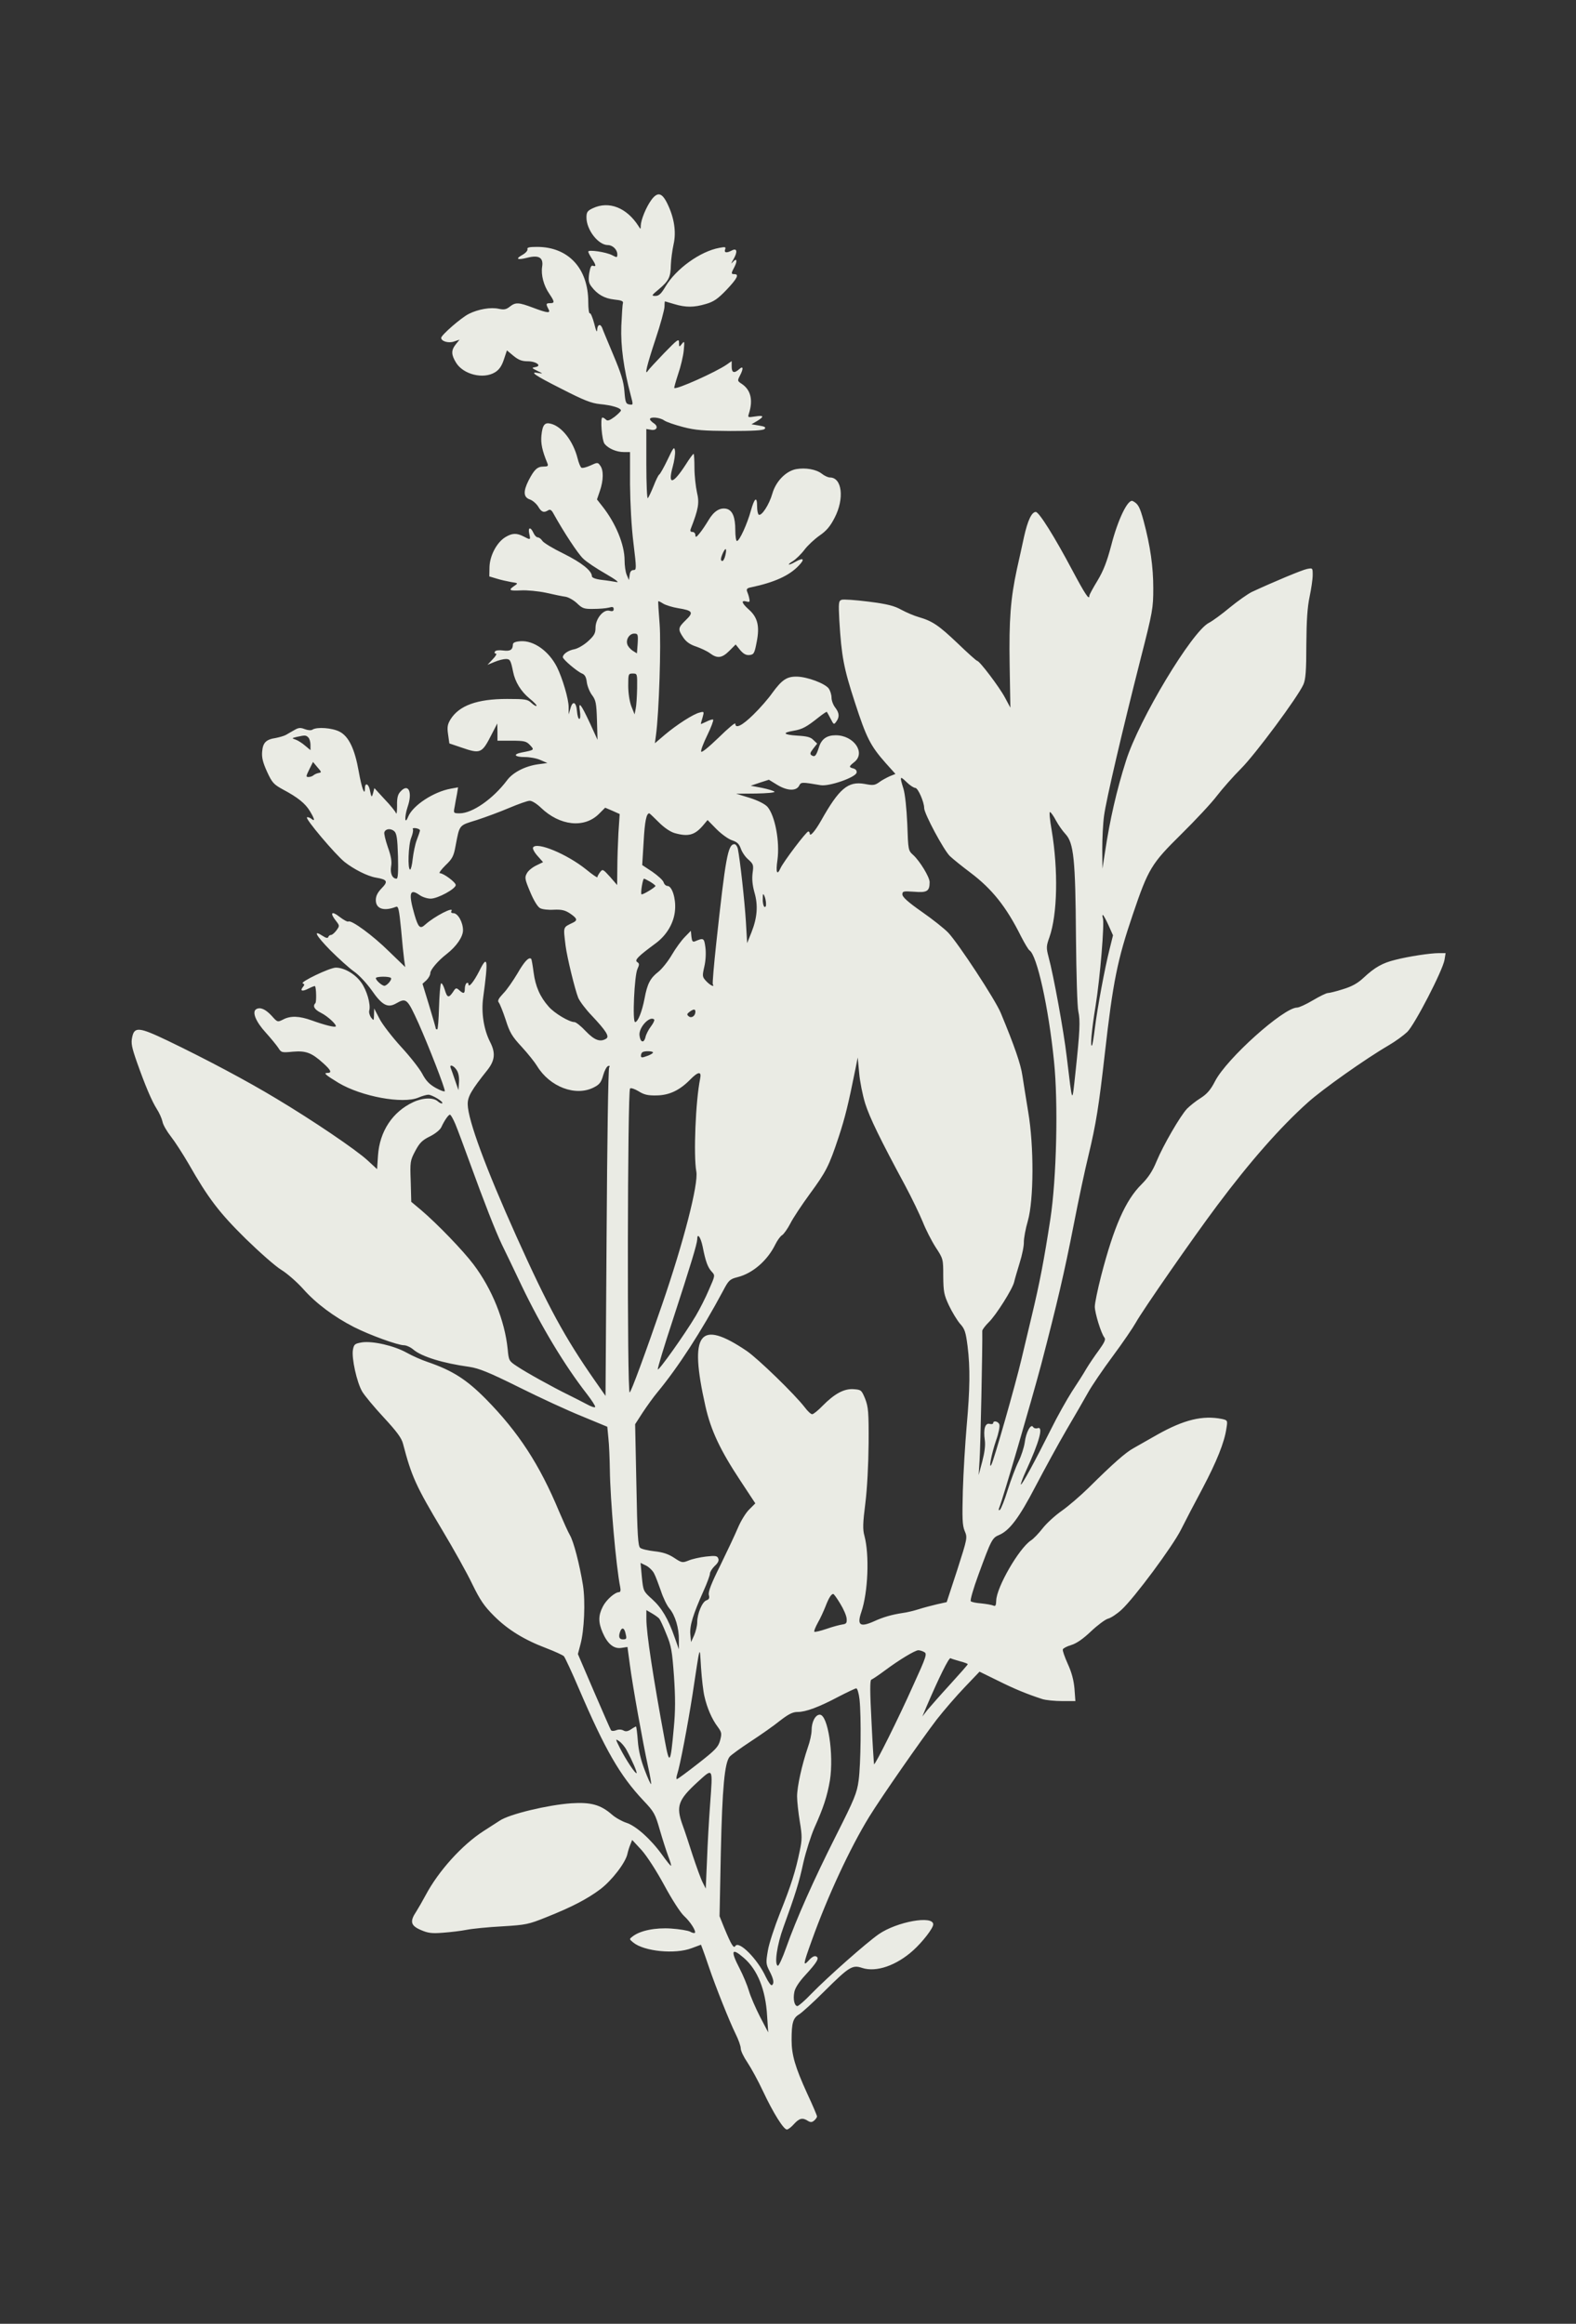 <?xml version="1.0" standalone="no"?>
<!DOCTYPE svg PUBLIC "-//W3C//DTD SVG 20010904//EN"
 "http://www.w3.org/TR/2001/REC-SVG-20010904/DTD/svg10.dtd">
<svg version="1.0" xmlns="http://www.w3.org/2000/svg"
 width="868pt" height="1280pt" viewBox="0 0 868 1280"
 preserveAspectRatio="xMidYMid meet">
<rect x="0" y="0" width="868" height="1280" fill="#333333" stroke="none"/>
<g transform="translate(0,1280) scale(0.1,-0.1)"
fill="#eaebe4" stroke="none">
<path d="M3587 11698 c-28 -38 -57 -109 -58 -141 0 -21 -1 -21 -12 -3 -65 102
-163 141 -252 99 -30 -14 -35 -22 -35 -51 0 -68 65 -152 118 -152 26 0 52 -25
52 -51 0 -18 -2 -19 -28 -5 -34 18 -132 32 -132 20 0 -5 9 -22 20 -39 23 -35
25 -46 6 -39 -10 4 -15 -8 -21 -42 -5 -38 -3 -52 12 -72 33 -44 72 -66 126
-72 40 -4 51 -9 48 -20 -3 -8 -6 -65 -9 -126 -4 -111 13 -235 52 -382 14 -53
14 -53 -7 -50 -20 3 -23 11 -28 73 -4 54 -19 100 -61 200 -30 72 -58 138 -61
148 -10 26 -27 20 -28 -10 0 -18 -7 -5 -16 34 -9 34 -20 60 -24 57 -5 -3 -9
25 -9 62 0 186 -110 304 -282 304 -42 0 -56 -3 -53 -12 3 -7 -9 -21 -26 -31
-42 -23 -32 -31 24 -17 65 17 91 1 83 -49 -7 -45 8 -104 40 -150 29 -43 30
-51 4 -51 -23 0 -24 -4 -10 -31 15 -26 -2 -25 -84 6 -80 30 -96 31 -128 6 -20
-16 -32 -18 -61 -12 -44 10 -113 -2 -165 -28 -42 -21 -152 -117 -152 -132 0
-19 41 -31 71 -20 l30 10 -21 -26 c-26 -33 -25 -57 2 -101 40 -65 150 -92 214
-53 23 14 37 34 49 70 l17 51 36 -30 c28 -23 47 -30 78 -30 48 0 81 -26 42
-32 -21 -4 -20 -5 12 -21 31 -15 32 -16 8 -12 -57 11 -24 -12 125 -87 123 -63
163 -79 212 -84 64 -6 115 -21 115 -35 0 -4 -16 -20 -35 -35 -27 -20 -39 -24
-47 -16 -7 7 -15 12 -20 12 -13 0 -3 -127 12 -145 21 -26 66 -45 105 -45 l35
0 0 -177 c1 -106 8 -238 19 -325 17 -141 17 -148 0 -148 -12 0 -19 -9 -21 -27
l-4 -28 -12 28 c-7 16 -12 52 -12 81 0 86 -49 205 -123 298 l-29 37 16 47 c20
58 21 114 2 139 -13 19 -15 19 -54 1 -22 -10 -45 -16 -50 -12 -5 3 -15 27 -21
52 -24 94 -86 175 -147 190 -34 9 -46 -6 -52 -65 -4 -44 4 -83 33 -153 6 -15
2 -18 -22 -18 -34 0 -51 -17 -82 -77 -30 -60 -28 -92 7 -104 15 -5 36 -23 46
-39 18 -31 31 -36 55 -21 11 7 19 2 30 -19 56 -101 134 -220 163 -247 18 -18
74 -55 123 -83 57 -33 79 -50 60 -46 -16 3 -54 9 -82 12 -33 4 -53 12 -53 20
0 30 -57 75 -155 124 -58 28 -111 60 -118 71 -6 10 -18 19 -25 19 -7 0 -18 11
-24 25 -16 35 -31 31 -23 -5 8 -35 7 -35 -31 -15 -39 20 -63 19 -101 -4 -47
-29 -85 -101 -87 -164 l-1 -52 40 -12 c22 -7 58 -15 80 -19 39 -6 40 -6 18
-21 -35 -24 -28 -28 36 -25 33 2 95 -4 138 -13 43 -10 92 -20 108 -22 17 -3
45 -19 63 -36 29 -28 39 -32 90 -31 31 0 69 3 85 7 21 6 27 4 27 -8 0 -11 -6
-14 -24 -9 -33 8 -76 -44 -76 -94 0 -30 -7 -43 -41 -74 -23 -21 -56 -40 -75
-44 -34 -6 -64 -27 -64 -44 0 -12 80 -80 106 -90 15 -6 23 -20 26 -48 3 -22
16 -54 29 -71 21 -28 24 -45 27 -139 l3 -107 -41 90 c-51 109 -65 127 -56 68
4 -25 2 -43 -3 -43 -6 0 -11 19 -13 42 -4 52 -24 61 -36 16 l-10 -33 0 40 c0
45 -34 159 -64 220 -45 89 -128 148 -201 143 -29 -2 -42 -8 -42 -18 -1 -30
-15 -38 -54 -33 -23 3 -41 1 -45 -6 -4 -6 -2 -11 5 -11 7 0 0 -14 -17 -31
l-29 -31 39 16 c21 9 49 16 62 16 23 0 27 -6 40 -70 11 -56 43 -108 90 -147
25 -20 42 -38 39 -41 -3 -3 -15 4 -28 16 -21 20 -34 22 -134 22 -165 0 -264
-36 -312 -113 -16 -27 -19 -42 -13 -82 l7 -50 65 -22 c107 -37 114 -34 168 72
l31 60 1 -47 0 -48 78 0 c70 0 81 -3 101 -24 25 -27 26 -27 -46 -41 -50 -10
-39 -25 17 -25 28 0 67 -7 88 -17 l37 -16 -52 -7 c-71 -10 -139 -45 -171 -89
-76 -101 -190 -181 -260 -181 -34 0 -35 1 -28 35 3 19 9 51 13 71 l6 37 -39
-7 c-96 -17 -211 -93 -236 -155 -19 -48 -21 -1 -3 54 29 83 4 134 -40 84 -14
-15 -19 -35 -18 -77 0 -31 -2 -50 -6 -41 -3 9 -31 44 -63 77 l-56 61 -7 -27
c-8 -28 -9 -26 -19 21 -8 32 -26 36 -26 5 0 -48 -18 1 -34 92 -22 125 -55 194
-106 220 -41 21 -124 27 -149 11 -7 -5 -25 -4 -43 3 -23 9 -34 8 -56 -5 -15
-8 -36 -21 -47 -27 -11 -6 -36 -13 -56 -17 -54 -8 -71 -26 -75 -75 -3 -33 4
-60 27 -111 28 -61 37 -70 88 -98 81 -43 123 -77 148 -119 26 -43 30 -60 8
-42 -8 6 -19 10 -24 8 -14 -4 155 -204 207 -246 51 -40 125 -78 172 -86 64
-11 69 -21 32 -59 -22 -23 -32 -42 -32 -65 0 -48 44 -63 111 -37 13 5 17 -12
28 -122 6 -70 14 -147 17 -169 l6 -41 -89 86 c-90 89 -208 175 -224 165 -5 -3
-27 9 -49 26 -44 35 -55 22 -19 -23 20 -26 20 -27 2 -52 -10 -13 -23 -25 -30
-25 -6 0 -13 -5 -15 -12 -3 -7 -13 -5 -31 7 -55 36 -38 3 42 -79 46 -46 104
-98 129 -116 27 -18 69 -63 98 -103 58 -84 89 -101 136 -74 56 32 61 27 123
-109 56 -126 145 -354 145 -374 0 -5 -22 2 -49 17 -36 20 -55 40 -75 78 -14
27 -67 95 -117 149 -50 55 -104 125 -119 155 l-29 56 -1 -35 c-1 -33 -1 -34
-16 -15 -8 11 -13 29 -10 39 9 34 -14 113 -45 155 -33 46 -93 81 -139 81 -34
0 -202 -81 -182 -87 10 -4 10 -8 1 -19 -19 -23 -4 -27 31 -9 18 9 33 15 35 13
7 -7 9 -88 2 -94 -16 -16 -5 -35 31 -53 38 -19 89 -67 81 -75 -6 -6 -62 8
-131 33 -69 25 -118 27 -159 5 -30 -15 -31 -15 -62 20 -35 38 -64 50 -86 37
-24 -15 -2 -69 53 -129 28 -31 59 -69 69 -84 16 -26 19 -27 80 -21 72 6 103
-5 168 -64 42 -38 49 -53 22 -53 -23 0 -10 -11 62 -55 126 -75 353 -117 439
-81 21 9 46 16 55 16 21 0 85 -39 77 -47 -3 -3 -14 1 -24 10 -25 23 -83 21
-136 -4 -114 -53 -185 -161 -194 -294 l-5 -75 -52 48 c-65 60 -305 222 -502
340 -162 98 -388 218 -600 320 -157 75 -183 78 -195 18 -7 -32 -2 -56 26 -136
46 -130 82 -215 110 -259 13 -20 27 -51 31 -69 3 -18 25 -55 47 -83 22 -28 65
-95 96 -148 110 -193 170 -271 315 -414 77 -75 165 -153 197 -172 31 -19 85
-66 120 -105 71 -80 169 -153 280 -210 87 -44 241 -100 275 -100 13 0 37 -11
52 -24 46 -39 163 -75 308 -95 53 -8 108 -30 273 -112 114 -57 270 -129 347
-160 l140 -58 6 -63 c4 -35 7 -112 8 -173 2 -165 34 -533 57 -647 4 -18 1 -28
-6 -28 -23 0 -71 -42 -90 -80 -25 -49 -25 -86 -1 -142 27 -63 62 -92 104 -85
l33 5 13 -96 c15 -117 72 -432 100 -561 12 -52 19 -96 17 -98 -2 -3 -18 32
-35 77 -21 54 -34 107 -38 161 -3 43 -8 79 -10 79 -2 0 -15 -7 -28 -16 -17
-11 -29 -13 -41 -6 -11 6 -27 7 -41 1 -13 -5 -25 -4 -28 1 -3 4 -45 101 -94
214 l-88 205 14 53 c21 77 28 235 14 326 -19 116 -51 240 -72 276 -10 17 -36
75 -59 129 -108 260 -224 438 -404 621 -107 108 -184 157 -321 204 -33 11 -85
34 -115 51 -70 39 -186 65 -245 57 -41 -7 -45 -10 -51 -41 -8 -45 21 -179 51
-230 13 -22 66 -86 119 -143 72 -78 98 -113 106 -145 47 -180 71 -233 217
-477 61 -102 135 -234 164 -295 44 -90 66 -122 120 -176 76 -76 167 -132 289
-178 47 -18 90 -38 96 -44 6 -7 44 -88 84 -182 143 -333 224 -475 354 -613 59
-62 65 -74 90 -161 15 -52 36 -117 46 -144 11 -28 18 -52 16 -54 -2 -2 -24 25
-49 60 -62 86 -144 160 -198 177 -24 8 -60 28 -80 46 -61 53 -115 68 -222 61
-130 -9 -343 -60 -395 -96 -15 -10 -54 -35 -87 -56 -119 -76 -250 -221 -321
-355 -16 -30 -39 -70 -51 -89 -37 -55 -31 -78 25 -102 39 -17 60 -20 122 -15
41 3 100 10 130 16 30 6 118 15 195 19 132 8 146 11 243 50 143 57 227 101
299 155 63 48 139 146 149 195 3 14 10 37 16 51 l10 25 52 -56 c30 -34 81
-113 125 -194 42 -78 89 -151 109 -169 34 -31 68 -84 59 -93 -3 -2 -15 0 -26
7 -12 6 -59 14 -104 17 -87 6 -171 -11 -212 -43 -20 -15 -20 -15 3 -34 60 -49
231 -66 322 -31 l51 19 9 -24 c5 -13 21 -58 35 -100 37 -109 113 -299 146
-366 16 -32 29 -68 29 -82 0 -13 17 -48 37 -77 20 -30 59 -101 86 -159 56
-119 113 -210 131 -210 7 0 25 14 39 30 29 32 47 37 76 18 15 -9 23 -9 35 1 9
8 16 18 16 23 0 5 -24 62 -54 126 -66 145 -86 212 -86 295 0 95 8 121 41 141
15 9 79 67 141 129 136 135 153 145 207 127 77 -25 188 13 281 97 51 46 110
122 110 143 0 51 -200 15 -300 -54 -70 -49 -279 -234 -371 -328 -36 -38 -71
-68 -77 -68 -16 0 -25 37 -17 77 4 22 25 55 60 93 67 73 80 96 59 104 -9 4
-24 -5 -39 -22 -34 -37 -31 -21 16 109 87 243 211 510 316 681 67 109 288 426
372 536 39 50 108 130 154 178 l82 86 100 -49 c94 -47 163 -75 246 -102 19 -6
68 -11 109 -11 l73 0 -5 68 c-4 46 -15 89 -37 137 -17 38 -30 74 -27 80 2 6
23 17 47 24 29 9 65 34 109 76 36 34 78 65 93 69 16 4 49 26 74 49 70 64 283
351 328 442 22 44 75 146 118 226 78 148 121 254 132 332 7 43 6 44 -25 51
-106 21 -209 -4 -355 -86 -49 -28 -109 -62 -132 -75 -44 -24 -115 -87 -247
-218 -45 -44 -111 -101 -148 -127 -36 -25 -84 -69 -105 -96 -21 -27 -50 -58
-66 -68 -66 -45 -188 -257 -190 -330 -1 -28 -4 -33 -16 -28 -9 4 -38 9 -66 12
-27 2 -54 7 -58 12 -5 4 14 70 42 146 71 194 76 203 114 219 57 24 110 94 201
269 49 93 125 233 170 310 46 78 99 170 119 206 20 36 81 126 136 200 55 74
112 158 127 185 35 64 316 469 448 645 181 242 348 432 500 568 80 72 317 240
446 315 36 21 81 54 101 73 41 40 195 338 205 397 l6 37 -36 0 c-48 0 -167
-18 -241 -37 -70 -17 -113 -41 -175 -99 -32 -30 -64 -48 -114 -63 -37 -12 -75
-21 -83 -21 -8 0 -45 -18 -82 -40 -37 -22 -76 -40 -87 -40 -74 0 -388 -281
-452 -406 -24 -47 -44 -70 -80 -93 -26 -16 -59 -43 -74 -58 -37 -39 -131 -201
-168 -290 -22 -54 -46 -90 -83 -127 -88 -87 -152 -233 -222 -503 -19 -74 -35
-151 -35 -170 0 -36 35 -149 53 -171 8 -10 0 -27 -31 -70 -23 -31 -54 -77 -69
-102 -14 -25 -50 -81 -79 -125 -28 -44 -80 -136 -114 -205 -88 -176 -162 -312
-167 -307 -2 3 10 36 27 73 75 163 99 251 64 237 -9 -3 -20 0 -24 7 -12 20
-39 -29 -46 -86 -4 -27 -19 -74 -34 -104 -15 -30 -42 -101 -60 -158 -17 -56
-37 -105 -43 -109 -7 -4 -8 0 -3 13 23 58 176 583 231 789 87 334 127 503 180
775 25 129 61 298 80 375 42 175 57 270 90 560 45 398 69 517 155 770 85 251
102 278 266 440 78 77 167 172 197 212 30 39 90 107 133 150 78 78 312 393
343 463 12 28 16 73 16 220 1 135 6 206 18 263 9 43 17 97 17 119 0 40 0 40
-31 34 -27 -5 -189 -73 -305 -127 -22 -11 -76 -49 -120 -85 -43 -36 -96 -75
-116 -85 -93 -48 -384 -531 -456 -759 -52 -163 -89 -325 -116 -505 l-14 -90
-1 107 c0 59 4 142 10 185 12 89 99 462 201 863 67 262 70 280 70 390 0 117
-16 232 -53 370 -21 77 -30 95 -60 110 -26 14 -82 -101 -119 -246 -23 -87 -42
-137 -75 -192 -25 -41 -45 -78 -45 -83 0 -28 -23 7 -95 142 -96 181 -182 319
-200 319 -23 0 -45 -48 -65 -138 -10 -48 -28 -127 -39 -177 -35 -163 -44 -278
-40 -527 l4 -236 -30 56 c-31 58 -140 202 -153 202 -4 0 -52 43 -107 96 -104
99 -139 123 -215 145 -25 7 -67 25 -95 40 -39 22 -78 32 -181 45 -72 9 -139
14 -149 10 -16 -6 -17 -17 -12 -114 12 -198 24 -262 86 -452 63 -194 85 -238
170 -334 l53 -59 -32 -13 c-17 -8 -44 -22 -58 -33 -24 -17 -34 -18 -80 -9 -91
16 -140 -25 -240 -203 -33 -58 -62 -91 -62 -70 0 6 -4 11 -8 11 -11 0 -137
-167 -153 -202 -19 -43 -27 -24 -17 44 14 102 -13 245 -55 294 -14 15 -50 34
-97 49 l-75 23 108 1 c60 1 106 5 103 10 -3 4 -34 14 -68 21 l-63 12 50 17 50
16 44 -27 c55 -34 105 -37 122 -7 11 22 13 22 119 4 47 -8 193 43 198 69 2 11
-4 19 -17 23 -27 7 -26 11 4 35 65 51 -2 148 -102 148 -50 0 -79 -21 -93 -68
-15 -46 -22 -53 -39 -43 -11 7 -10 14 8 37 l22 28 -21 20 c-15 16 -36 21 -90
24 -76 5 -84 16 -18 27 47 8 71 21 136 73 24 19 45 33 46 31 2 -2 11 -19 21
-38 17 -33 18 -34 31 -16 19 26 17 48 -6 78 -11 14 -20 38 -20 54 0 16 -7 38
-15 50 -20 28 -118 65 -176 66 -55 1 -82 -17 -136 -91 -21 -30 -67 -83 -103
-118 -62 -61 -100 -80 -100 -50 0 8 -41 -27 -92 -77 -55 -53 -94 -85 -96 -77
-3 7 13 48 34 91 21 43 35 81 32 85 -3 3 -20 -2 -37 -11 -17 -8 -31 -14 -31
-13 0 2 4 18 10 37 9 32 8 33 -17 26 -34 -8 -126 -67 -192 -123 l-54 -46 6 44
c17 124 29 502 20 615 -5 66 -9 121 -7 123 1 2 13 -4 27 -13 13 -8 51 -20 82
-25 81 -13 87 -23 42 -66 -43 -42 -44 -50 -14 -95 16 -24 37 -39 70 -50 26 -9
61 -25 77 -37 41 -31 67 -27 107 13 l35 35 25 -31 c19 -22 33 -29 52 -27 23 3
27 9 39 73 17 86 5 135 -44 178 -39 35 -44 52 -13 44 18 -5 20 -2 16 16 -2 12
-8 30 -12 39 -5 13 0 19 22 23 128 27 210 64 262 119 36 37 27 47 -19 21 -38
-22 -50 -18 -13 4 17 11 46 39 64 63 18 24 56 59 83 78 38 26 59 51 83 98 55
106 41 222 -26 222 -10 0 -30 9 -45 21 -31 24 -89 34 -141 25 -57 -11 -112
-68 -131 -135 -17 -60 -59 -125 -75 -116 -5 4 -9 24 -9 46 0 57 -14 48 -34
-23 -20 -73 -63 -168 -77 -168 -5 0 -9 27 -9 60 0 71 -15 108 -47 117 -37 9
-71 -12 -101 -63 -15 -25 -37 -58 -49 -72 -18 -22 -22 -24 -23 -9 0 9 -7 17
-16 17 -11 0 -14 5 -9 18 42 108 48 142 34 199 -7 32 -14 93 -14 136 0 42 -2
77 -5 77 -3 0 -23 -27 -43 -59 -71 -110 -100 -115 -72 -13 9 32 15 72 13 88
-4 26 -8 22 -41 -48 -20 -42 -41 -79 -46 -82 -5 -3 -19 -32 -31 -63 -13 -32
-27 -62 -32 -67 -4 -6 -8 78 -8 186 l0 195 24 -4 c33 -7 45 17 18 35 -12 8
-22 18 -22 23 0 15 54 10 77 -6 12 -9 59 -25 105 -37 69 -18 112 -21 260 -22
123 0 181 3 189 11 9 9 2 14 -30 19 l-42 7 31 18 c41 25 38 33 -11 25 -40 -6
-41 -6 -34 16 24 75 10 131 -40 164 -23 15 -24 17 -10 44 21 40 19 57 -3 37
-28 -25 -42 -21 -42 14 l0 30 -27 -19 c-59 -41 -279 -140 -289 -129 -2 1 8 36
21 76 14 40 28 99 31 130 5 52 4 55 -10 37 -15 -19 -16 -19 -16 7 0 24 -8 18
-82 -58 -44 -46 -85 -90 -89 -97 -21 -32 -6 30 41 172 28 83 50 165 50 181 0
16 1 29 3 29 1 0 24 -7 51 -15 63 -19 109 -19 175 1 42 12 65 28 112 77 59 62
72 87 44 87 -19 0 -19 4 1 41 18 36 11 51 -12 23 -9 -10 -6 -2 6 18 24 42 20
64 -10 48 -28 -15 -43 -12 -36 6 5 14 1 15 -31 9 -106 -19 -240 -116 -298
-214 -23 -39 -36 -51 -55 -51 -23 0 -22 3 18 36 56 47 66 68 67 134 1 30 8 82
15 114 16 70 3 150 -36 228 -29 58 -53 62 -87 16z m408 -1957 c-4 -17 -11 -31
-16 -31 -12 0 -11 14 3 45 15 32 22 25 13 -14z m-483 -486 l-4 -54 -24 15
c-13 9 -26 24 -29 35 -9 27 12 59 38 59 20 0 22 -4 19 -55z m-3 -247 c-1 -46
-4 -96 -8 -113 l-6 -30 -18 45 c-10 27 -17 73 -17 113 0 65 1 67 25 67 25 0
25 -1 24 -82z m-1811 -270 c7 -7 12 -25 12 -41 l0 -29 -30 25 c-16 14 -40 29
-52 33 -22 8 -22 8 7 15 45 10 50 10 63 -3z m56 -196 c-10 -2 -23 -8 -28 -13
-6 -5 -18 -9 -27 -9 -15 0 -14 4 4 41 l21 42 24 -29 c24 -27 24 -29 6 -32z
m3287 -82 c15 0 49 -78 49 -111 0 -31 109 -234 142 -265 18 -17 69 -58 113
-91 118 -89 197 -187 278 -350 20 -39 41 -74 47 -78 41 -25 105 -313 135 -610
24 -231 14 -648 -20 -870 -35 -227 -58 -348 -104 -540 -16 -66 -41 -172 -56
-235 -32 -136 -151 -554 -165 -578 -16 -29 0 57 26 134 14 39 22 79 18 88 -6
17 -34 23 -34 7 0 -5 -9 -7 -20 -4 -24 6 -35 -29 -26 -90 4 -28 -1 -67 -14
-117 l-20 -75 5 80 c5 62 17 642 15 714 0 7 16 28 35 47 39 37 133 185 141
224 3 14 17 61 30 104 14 44 24 95 23 115 0 20 9 72 22 116 33 116 34 412 2
600 -12 72 -26 162 -32 200 -9 63 -43 162 -119 345 -30 73 -234 384 -290 443
-20 21 -85 73 -144 114 -76 53 -108 82 -108 96 0 18 5 19 65 15 71 -6 85 3 85
53 0 28 -54 116 -90 149 -28 25 -28 27 -33 170 -4 89 -12 164 -21 195 -22 70
-20 73 17 37 18 -18 40 -32 48 -32z m-2062 -109 c104 -100 239 -115 320 -34
l34 34 40 -17 40 -18 -7 -105 c-3 -57 -6 -145 -6 -195 l-1 -91 -39 45 c-39 43
-41 44 -55 26 -8 -11 -15 -23 -15 -28 0 -4 -28 15 -62 43 -106 85 -272 154
-292 121 -4 -6 7 -27 24 -46 l31 -35 -37 -18 c-21 -10 -45 -29 -52 -43 -13
-23 -12 -32 18 -103 19 -46 41 -82 54 -89 11 -7 46 -11 76 -9 44 2 63 -3 90
-21 38 -26 42 -37 18 -49 -59 -29 -56 -19 -43 -128 8 -64 52 -244 70 -288 9
-20 42 -64 74 -97 78 -83 99 -115 80 -127 -33 -21 -65 -9 -113 41 -26 28 -54
50 -62 50 -29 0 -111 49 -142 85 -48 54 -73 112 -83 188 -5 39 -11 72 -13 75
-13 13 -38 -14 -76 -80 -24 -40 -58 -90 -78 -110 -26 -28 -33 -40 -25 -50 6
-7 23 -50 38 -95 22 -70 35 -92 89 -150 34 -37 72 -85 84 -105 70 -115 212
-169 312 -118 32 16 41 28 52 67 7 25 19 48 27 51 9 3 11 0 6 -8 -5 -8 -11
-417 -14 -911 l-6 -898 -60 86 c-164 235 -257 406 -431 793 -169 376 -266 639
-268 726 -1 43 19 78 110 192 40 52 44 93 13 153 -35 69 -49 162 -38 243 29
213 25 241 -21 148 -31 -61 -60 -96 -60 -73 0 7 -4 9 -10 6 -5 -3 -10 -17 -10
-31 0 -28 -7 -30 -31 -8 -16 14 -19 14 -34 -10 -24 -35 -32 -33 -46 14 -7 22
-16 37 -20 33 -4 -4 -9 -63 -11 -130 -2 -68 -6 -123 -10 -123 -5 0 -8 2 -8 5
0 3 -16 59 -36 125 l-37 121 22 20 c11 11 21 28 21 39 0 18 42 68 90 105 55
43 90 95 90 131 0 44 -28 94 -53 94 -11 0 -15 5 -11 11 18 29 -93 -28 -144
-74 -28 -26 -38 -17 -59 54 -34 118 -27 147 26 110 16 -12 44 -21 63 -21 39 0
138 54 138 75 0 15 -67 65 -87 65 -8 0 6 19 30 43 38 36 46 51 56 107 23 120
17 112 117 143 49 16 130 46 179 67 50 21 100 39 112 39 12 1 39 -16 62 -38z
m2837 -71 c13 -24 36 -57 52 -74 46 -49 55 -140 58 -566 2 -207 7 -385 13
-411 11 -51 9 -105 -16 -339 -19 -174 -15 -182 -48 90 -16 138 -73 451 -100
549 -13 50 -13 59 5 109 44 126 49 369 12 590 -10 56 -14 101 -9 99 5 -1 20
-22 33 -47z m-2188 -9 c31 -31 64 -53 88 -60 75 -21 110 -11 155 41 l26 31 49
-50 c28 -28 67 -56 87 -62 27 -9 38 -20 47 -45 6 -18 24 -46 41 -60 29 -26 30
-31 24 -75 -4 -33 -1 -66 10 -106 21 -71 16 -139 -16 -220 l-24 -60 -7 120
c-7 113 -32 338 -44 398 -3 15 -12 27 -19 27 -36 0 -49 -74 -100 -544 -13
-121 -22 -224 -19 -228 11 -18 -14 -6 -36 17 -22 24 -23 27 -11 80 8 34 10 76
6 107 -7 52 -10 53 -57 33 -13 -5 -17 0 -20 26 l-3 32 -33 -34 c-19 -19 -51
-63 -72 -99 -21 -36 -55 -78 -74 -93 -45 -35 -61 -66 -76 -147 -14 -73 -37
-130 -52 -130 -16 0 -4 258 13 293 11 24 11 30 -2 38 -15 11 5 31 101 102 63
46 103 115 108 186 5 63 -17 131 -42 131 -8 0 -18 9 -21 20 -4 12 -32 37 -62
58 l-56 37 8 130 c6 110 15 155 31 155 2 0 25 -22 52 -49z m-1436 -189 c2 -86
0 -122 -8 -122 -23 0 -36 29 -30 67 5 27 0 57 -18 107 -13 38 -22 75 -19 82 7
20 36 22 55 5 13 -13 17 -40 20 -139z m121 143 c-1 -6 -9 -30 -18 -53 -9 -24
-18 -70 -22 -103 -3 -32 -10 -59 -14 -59 -15 0 -10 138 6 176 8 20 12 41 9 46
-4 6 4 8 17 6 13 -2 23 -8 22 -13z m1268 -282 c16 -10 29 -20 29 -23 -1 -8
-72 -51 -77 -46 -6 6 7 86 14 86 3 0 18 -8 34 -17z m638 -121 c1 -13 -3 -20
-9 -17 -5 3 -10 23 -9 43 0 30 2 33 9 17 5 -11 9 -30 9 -43z m1886 -118 l25
-56 -19 -77 c-25 -98 -67 -321 -81 -436 -6 -49 -13 -92 -16 -94 -10 -11 -2 84
20 218 25 155 50 458 40 485 -3 9 -3 16 0 16 3 0 17 -25 31 -56z m-3952 -291
c8 -8 -22 -43 -36 -43 -13 0 -47 30 -47 42 0 10 74 11 83 1z m1677 -186 c0
-23 -22 -38 -37 -25 -11 9 -10 13 4 24 23 17 33 17 33 1z m-227 -43 c3 -4 -5
-21 -18 -38 -13 -17 -27 -44 -30 -59 -9 -36 -29 -29 -33 11 -4 44 58 109 81
86z m-7 -183 c-3 -5 -19 -14 -36 -19 -23 -9 -30 -8 -30 2 0 7 3 16 7 19 10 10
65 8 59 -2z m1169 -279 c25 -79 83 -198 220 -452 37 -69 80 -159 97 -200 16
-41 48 -104 71 -140 42 -64 42 -65 42 -160 1 -85 4 -102 31 -160 17 -36 45
-82 61 -101 27 -29 32 -47 42 -124 15 -121 13 -237 -5 -440 -8 -93 -18 -253
-21 -355 -4 -154 -3 -191 10 -223 16 -37 15 -40 -41 -215 l-58 -177 -54 -12
c-30 -7 -75 -19 -100 -27 -25 -8 -65 -18 -90 -21 -58 -9 -105 -22 -157 -46
-77 -34 -94 -21 -69 52 37 109 45 314 17 419 -10 36 -9 69 5 180 10 79 17 215
18 330 1 174 -2 200 -19 245 -20 48 -22 50 -63 53 -53 4 -106 -25 -172 -92
-24 -25 -50 -46 -57 -46 -7 0 -25 17 -40 37 -54 71 -259 270 -321 312 -261
176 -318 101 -227 -304 30 -134 82 -244 194 -413 l81 -123 -33 -33 c-19 -18
-47 -64 -63 -102 -16 -38 -60 -131 -97 -207 -50 -100 -67 -145 -63 -162 5 -18
1 -25 -13 -30 -23 -7 -51 -73 -51 -121 0 -19 -8 -51 -17 -72 l-17 -37 -4 43
c-4 48 15 109 72 237 20 44 36 88 36 97 0 9 12 28 26 42 18 16 25 30 20 41 -5
15 -15 17 -68 11 -34 -4 -78 -14 -96 -22 -33 -13 -37 -13 -79 15 -32 21 -62
31 -108 36 -35 4 -71 12 -79 19 -12 9 -16 69 -21 346 l-7 335 42 65 c24 36 59
85 80 110 115 139 242 335 362 559 31 59 37 65 80 76 84 21 165 92 208 180 11
22 27 45 37 51 10 6 31 36 46 65 15 30 63 102 106 161 91 124 107 155 160 315
35 106 53 179 93 378 l12 60 8 -86 c4 -47 19 -122 33 -167z m-2250 184 c10
-15 15 -40 13 -68 l-3 -43 -19 55 c-10 30 -21 61 -24 68 -8 22 17 13 33 -12z
m1341 -48 c-25 -123 -37 -422 -21 -511 13 -67 -70 -389 -188 -732 -91 -265
-172 -485 -179 -485 -15 0 -12 1658 2 1674 5 5 25 -2 47 -15 30 -19 51 -24 99
-23 69 1 126 27 185 87 45 46 64 47 55 5z m-1348 -250 c12 -29 46 -120 76
-203 85 -234 144 -384 180 -460 19 -38 68 -141 109 -227 108 -225 236 -438
359 -596 27 -35 48 -67 46 -72 -2 -5 -23 2 -48 16 -25 13 -69 36 -98 50 -86
42 -234 124 -283 157 -46 30 -47 32 -53 96 -16 157 -86 331 -188 466 -57 76
-200 224 -288 299 l-55 46 -3 113 c-4 107 -3 114 25 167 24 45 38 59 80 80 29
14 56 36 63 50 18 39 40 70 48 70 5 0 18 -24 30 -52z m1362 -675 c16 -82 28
-114 50 -138 19 -20 19 -21 -15 -98 -18 -43 -51 -108 -73 -145 -61 -103 -206
-306 -209 -295 -2 6 35 129 83 274 98 301 133 416 134 442 0 39 19 13 30 -40z
m-267 -1801 c8 -15 24 -58 37 -95 12 -37 33 -81 47 -97 32 -38 53 -109 52
-174 l0 -51 -23 65 c-36 104 -72 164 -124 211 -49 44 -49 45 -57 123 l-7 77
31 -15 c17 -9 37 -29 44 -44z m1025 -166 c18 -29 34 -66 35 -82 2 -24 -2 -29
-23 -32 -14 -2 -53 -12 -87 -24 -35 -12 -65 -19 -68 -16 -3 3 6 25 19 49 14
24 32 64 42 89 18 47 32 70 43 70 4 0 21 -24 39 -54z m-997 -82 c5 -6 23 -44
39 -85 27 -64 32 -93 42 -232 8 -118 8 -191 -1 -285 -18 -200 -24 -208 -49
-72 -65 351 -102 594 -102 672 l0 49 31 -18 c17 -10 35 -23 40 -29z m-187 -76
c9 -35 8 -38 -14 -38 -20 0 -25 15 -14 44 9 23 21 20 28 -6z m436 -353 c14
-62 41 -125 73 -167 22 -30 23 -37 13 -75 -10 -36 -25 -52 -121 -127 -60 -47
-113 -86 -117 -86 -4 0 -3 12 2 28 15 44 57 265 84 437 44 290 39 275 47 150
4 -60 12 -132 19 -160z m1210 245 c17 -9 13 -23 -62 -187 -77 -173 -208 -436
-214 -431 -1 2 -8 106 -14 233 -9 169 -9 230 -1 233 6 2 39 24 74 50 79 59
167 112 185 112 7 0 22 -4 32 -10z m198 -51 c23 -6 42 -13 42 -16 0 -3 -44
-53 -97 -111 -54 -59 -110 -123 -126 -142 l-27 -35 23 55 c69 161 123 270 132
266 5 -3 29 -10 53 -17z m-554 -210 c10 -97 7 -360 -5 -446 -9 -69 -23 -103
-124 -303 -125 -248 -219 -460 -275 -618 -20 -57 -41 -102 -46 -100 -20 7 -5
115 31 213 65 179 86 245 110 357 14 60 41 145 60 189 50 111 71 175 86 263
22 142 -11 361 -56 361 -24 0 -45 -39 -45 -86 0 -20 -9 -62 -21 -95 -32 -94
-59 -215 -59 -269 0 -27 7 -90 15 -139 13 -78 13 -98 0 -160 -23 -112 -48
-191 -108 -341 -31 -78 -62 -172 -68 -210 -11 -65 -11 -73 9 -112 24 -46 27
-69 13 -78 -5 -3 -20 18 -34 47 -44 96 -147 200 -167 169 -9 -16 -22 5 -63
104 l-24 60 7 350 c8 360 21 496 49 529 9 10 61 48 116 84 55 36 128 87 161
114 48 37 70 48 98 48 44 0 117 27 226 85 47 24 90 45 96 45 6 0 14 -27 18
-61z m-1283 -279 c31 -57 59 -123 55 -127 -6 -6 -59 74 -91 137 -26 52 -27 54
-5 39 12 -8 31 -30 41 -49z m460 -299 c-6 -80 -14 -218 -17 -305 l-7 -159 -17
34 c-10 19 -34 86 -55 149 -20 63 -45 139 -56 168 -37 103 -24 138 83 236 87
79 84 84 69 -123z m185 -845 c76 -65 121 -176 129 -321 l6 -90 -45 86 c-24 47
-52 111 -61 142 -9 31 -32 86 -51 123 -52 100 -45 118 22 60z"/>
</g>
</svg>
